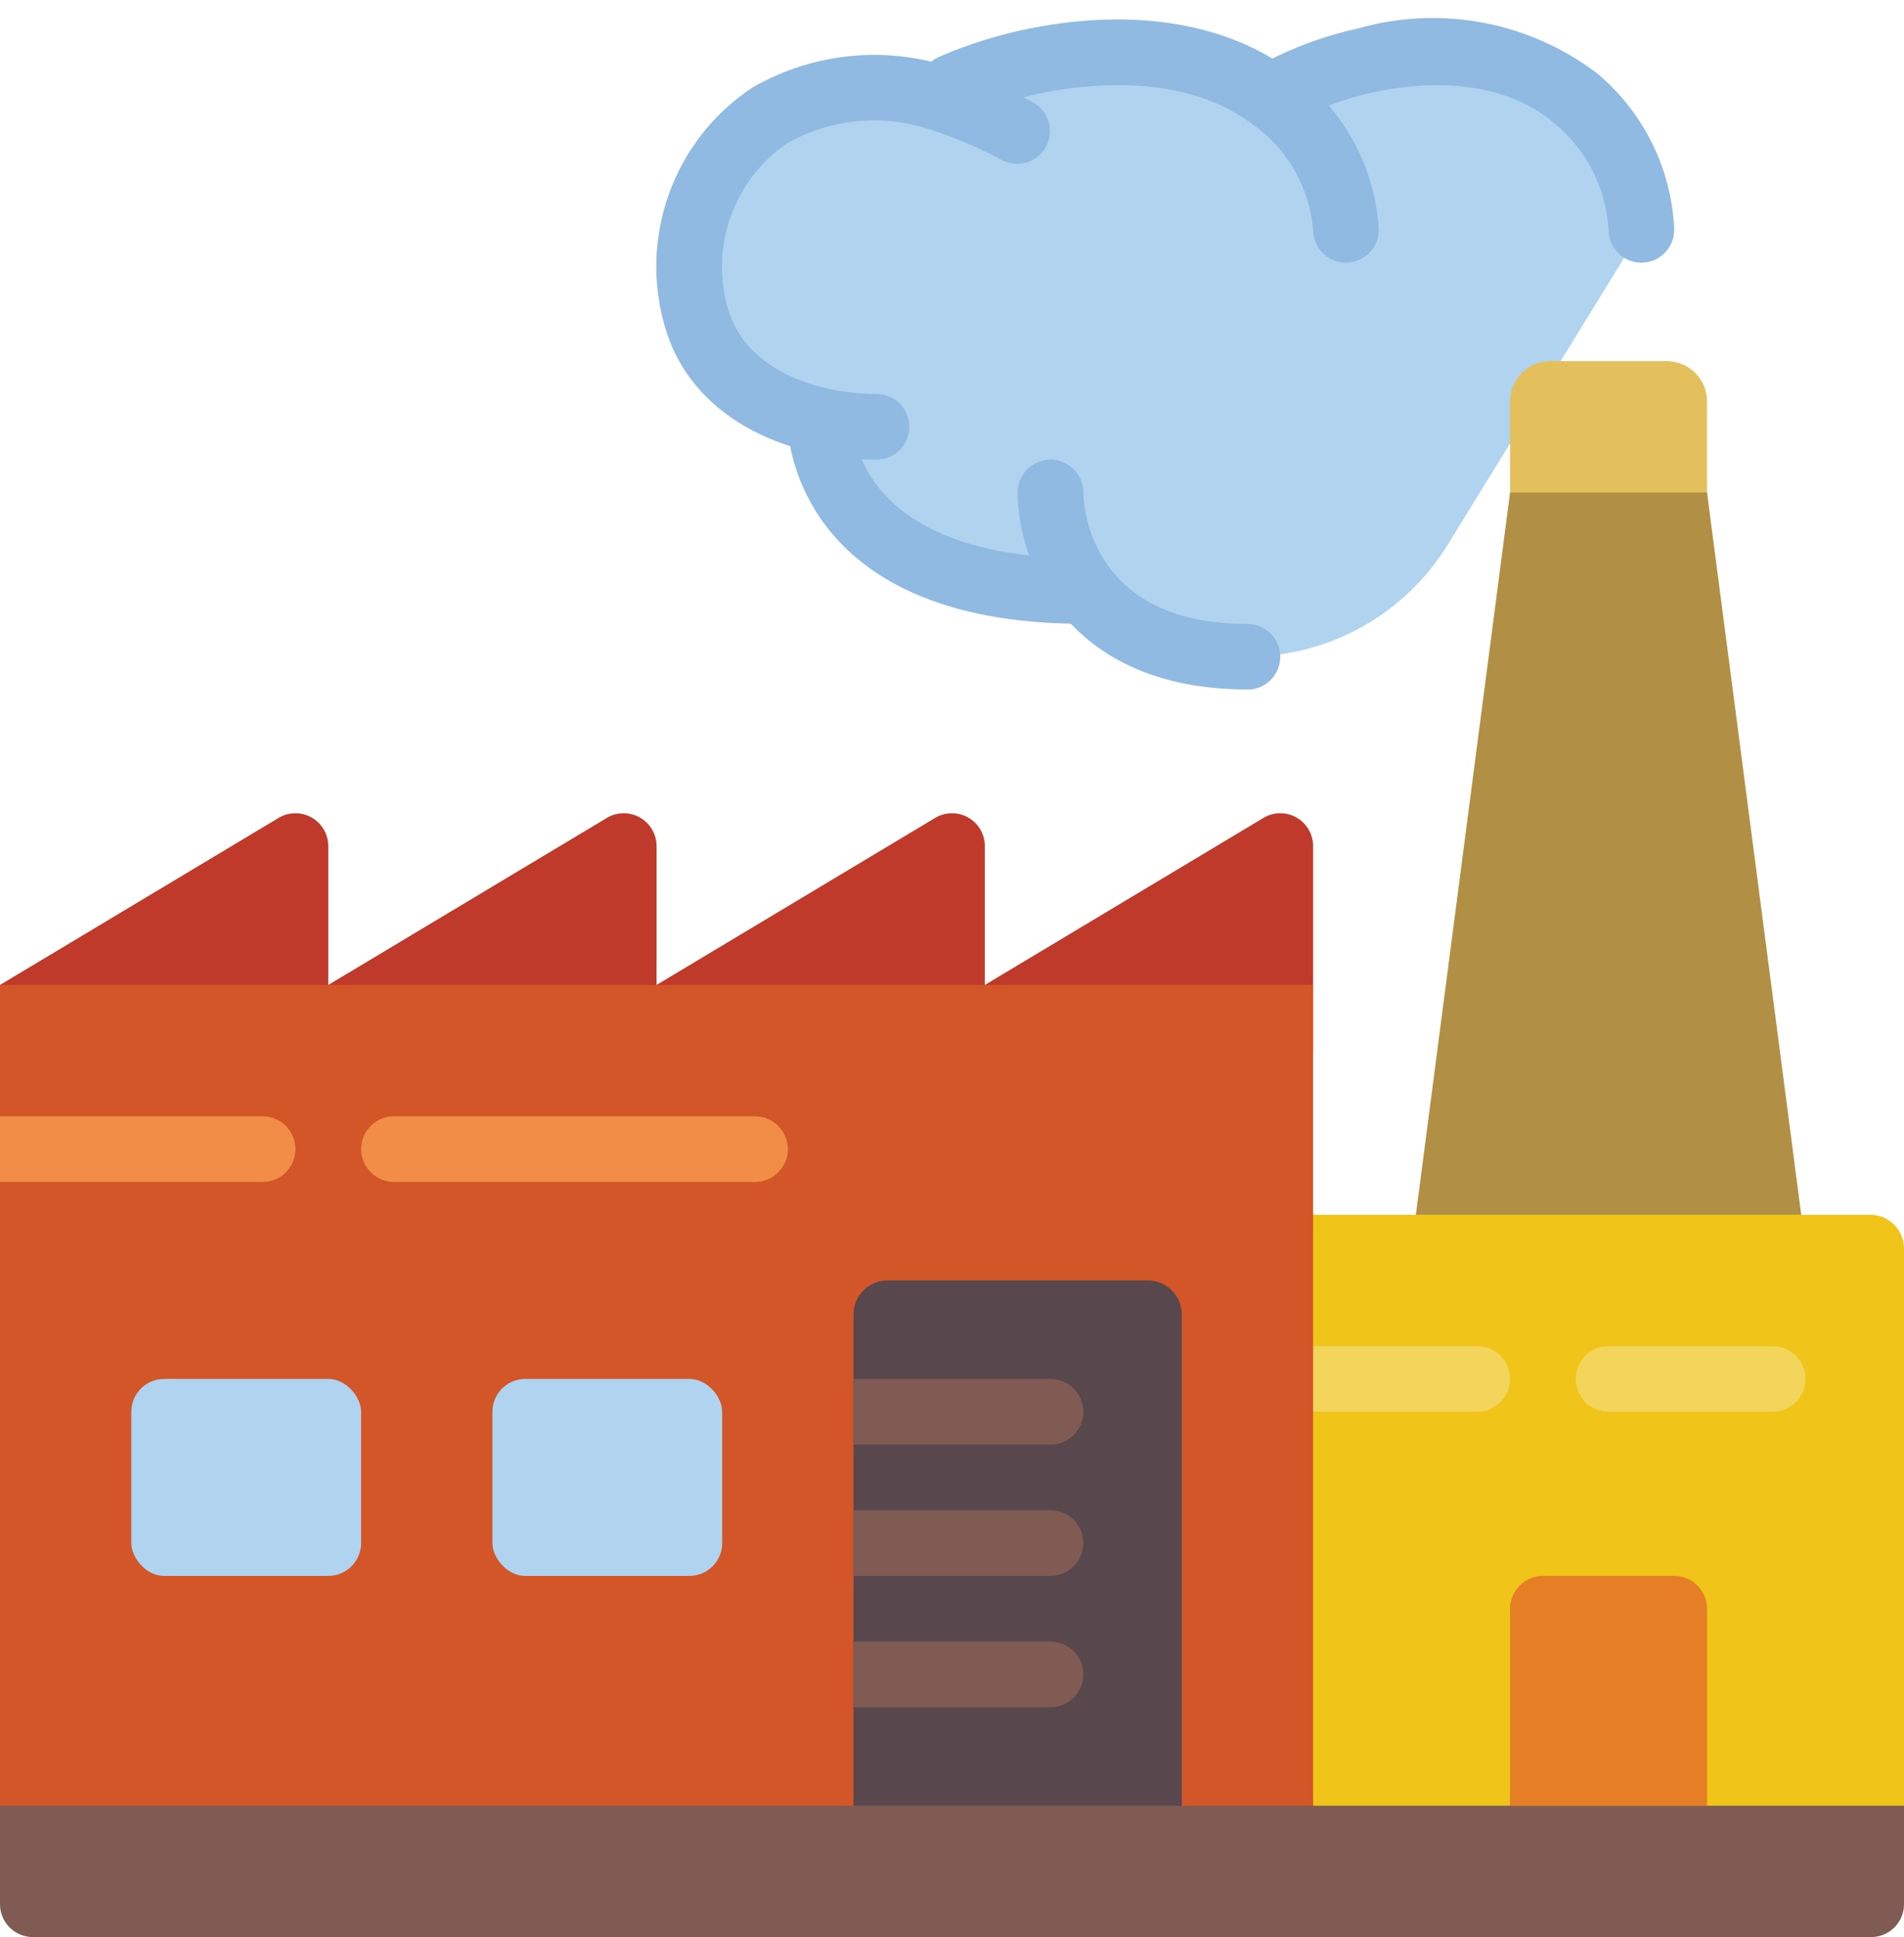 <?xml version="1.0" encoding="UTF-8"?>
<svg xmlns="http://www.w3.org/2000/svg" xmlns:xlink="http://www.w3.org/1999/xlink" viewBox="0 0 58 59" version="1.1"><!-- Generator: Sketch 50.2 (55047) - http://www.bohemiancoding.com/sketch --><title>005 - Factory </title><desc>Created with Sketch.</desc><defs/><g id="Page-1" stroke="none" stroke-width="1" fill="none" fill-rule="evenodd"><g id="005---Factory-" fill-rule="nonzero"><path d="M38.49,24.91 L30,30 L30,25.77 C30,25.411 29.807,25.079 29.495,24.901 C29.183,24.723 28.799,24.727 28.49,24.91 L20,30 L20,25.77 C20,25.411 19.807,25.079 19.495,24.901 C19.183,24.723 18.799,24.727 18.49,24.91 L10,30 L10,25.77 C10,25.411 9.807,25.079 9.495,24.901 C9.183,24.723 8.799,24.727 8.49,24.91 L0,30 L0,32 L40,32 L40,25.77 C40,25.411 39.807,25.079 39.495,24.901 C39.183,24.723 38.799,24.727 38.49,24.91 Z" id="Shape" fill="#C03A2B"/><path d="M50,7 L44.1,16.593 C42.797,18.711 40.487,20.001 38,20 C35.37,20 33.89,19.04 33.06,17.96 L33,18 C25,18 25,13 25,13 L25.03,12.83 C23.297,12.571 21.843,11.386 21.24,9.74 C20.535,7.403 21.43,4.88 23.45,3.51 C25.075,2.589 27.019,2.418 28.78,3.04 C28.8,3.05 28.83,3.06 28.85,3.07 L29,2.65 C29.836,2.289 30.707,2.017 31.6,1.84 C34.05,1.36 36.78,1.49 38.77,2.99 L39,2.78 C39.818,2.354 40.689,2.038 41.59,1.84 C43.789,1.208 46.158,1.633 48,2.99 C49.199,3.987 49.925,5.442 50,7 Z" id="Shape" fill="#B0D3F0"/><path d="M50,8 C49.457,8 49.014,7.567 49,7.025 C48.935,5.753 48.338,4.567 47.355,3.758 C45.594,2.269 43.123,2.529 41.808,2.817 C40.993,2.993 40.206,3.279 39.468,3.667 C38.982,3.912 38.389,3.723 38.134,3.242 C37.879,2.761 38.056,2.164 38.532,1.9 C39.43,1.426 40.389,1.078 41.381,0.863 C43.883,0.153 46.573,0.659 48.646,2.229 C50.062,3.41 50.917,5.133 51,6.975 C51.007,7.24 50.908,7.498 50.725,7.69 C50.541,7.882 50.289,7.994 50.024,8 L50,8 Z" id="Shape" fill="#90BAE1"/><path d="M41,8 C40.459,8 40.016,7.57 40,7.029 C39.901,5.729 39.227,4.54 38.162,3.788 C36.133,2.258 33.3,2.526 31.8,2.821 C30.976,2.983 30.171,3.233 29.4,3.567 C28.894,3.788 28.304,3.556 28.083,3.05 C27.862,2.544 28.094,1.954 28.6,1.733 C29.502,1.343 30.444,1.05 31.408,0.859 C34.577,0.238 37.4,0.711 39.367,2.192 C40.916,3.311 41.882,5.064 42,6.971 C42.008,7.236 41.91,7.494 41.728,7.687 C41.546,7.88 41.294,7.992 41.029,8 L41,8 Z" id="Shape" fill="#90BAE1"/><path d="M26.7,14 C24.3,14 21.183,12.962 20.28,10.037 C19.43,7.267 20.503,4.269 22.917,2.667 C24.789,1.587 27.039,1.375 29.08,2.087 C29.906,2.358 30.705,2.703 31.469,3.117 C31.945,3.382 32.122,3.979 31.867,4.46 C31.611,4.942 31.017,5.13 30.531,4.883 C29.872,4.525 29.182,4.226 28.47,3.991 C26.993,3.457 25.357,3.59 23.986,4.357 C22.341,5.48 21.613,7.539 22.186,9.447 C22.773,11.332 24.984,12 26.7,12 C27.252,12 27.7,12.448 27.7,13 C27.7,13.552 27.252,14 26.7,14 Z" id="Shape" fill="#90BAE1"/><path d="M33,19 C24.1,19 24,13.06 24,13 C23.997,12.448 24.443,11.998 24.995,11.995 C25.547,11.992 25.997,12.438 26,12.99 C26,13.176 26.2,17 33,17 C33.552,17 34,17.448 34,18 C34,18.552 33.552,19 33,19 Z" id="Shape" fill="#90BAE1"/><path d="M38,21 C32.463,21 31,17.075 31,15 C31,14.448 31.448,14 32,14 C32.552,14 33,14.448 33,15 C33.006,15.416 33.2,19.005 38,19.005 C38.552,19.005 39,19.453 39,20.005 C39,20.557 38.552,21.005 38,21.005 L38,21 Z" id="Shape" fill="#90BAE1"/><path d="M47.225,11 L50.776,11 C51.452,11.001 52,11.549 52,12.225 L52,17 L46,17 L46,12.225 C46,11.548 46.548,11 47.225,11 Z" id="Shape" fill="#E4C05C"/><polygon id="Shape" fill="#B19046" points="55 38 52 15 46 15 43 38"/><path d="M38,37 L56.973,37 C57.54,37 58,37.46 58,38.027 L58,56 L38,56 L38,37 Z" id="Shape" fill="#F0C419"/><path d="M45,43 L40,43 C39.448,43 39,42.552 39,42 C39,41.448 39.448,41 40,41 L45,41 C45.552,41 46,41.448 46,42 C46,42.552 45.552,43 45,43 Z" id="Shape" fill="#F3D55B"/><path d="M54,43 L49,43 C48.448,43 48,42.552 48,42 C48,41.448 48.448,41 49,41 L54,41 C54.552,41 55,41.448 55,42 C55,42.552 54.552,43 54,43 Z" id="Shape" fill="#F3D55B"/><rect id="Rectangle-path" fill="#D25627" x="0" y="30" width="40" height="26"/><path d="M9,35 C9,35.552 8.552,36 8,36 L0,36 L0,34 L8,34 C8.552,34 9,34.448 9,35 Z" id="Shape" fill="#F18D46"/><path d="M23,36 L12,36 C11.448,36 11,35.552 11,35 C11,34.448 11.448,34 12,34 L23,34 C23.552,34 24,34.448 24,35 C24,35.552 23.552,36 23,36 Z" id="Shape" fill="#F18D46"/><rect id="Rectangle-path" fill="#B0D3F0" x="4" y="42" width="7" height="6" rx="1"/><rect id="Rectangle-path" fill="#B0D3F0" x="15" y="42" width="7" height="6" rx="1"/><path d="M36,40.063 L36,56 L26,56 L26,40.063 C25.985,39.494 26.431,39.02 27,39 L35,39 C35.569,39.02 36.015,39.494 36,40.063 Z" id="Shape" fill="#59474E"/><path d="M33,43 C33,43.552 32.552,44 32,44 L26,44 L26,42 L32,42 C32.552,42 33,42.448 33,43 Z" id="Shape" fill="#7F5B53"/><path d="M33,47 C33,47.552 32.552,48 32,48 L26,48 L26,46 L32,46 C32.552,46 33,46.448 33,47 Z" id="Shape" fill="#7F5B53"/><path d="M33,51 C33,51.552 32.552,52 32,52 L26,52 L26,50 L32,50 C32.552,50 33,50.448 33,51 Z" id="Shape" fill="#7F5B53"/><path d="M47,48 L51,48 C51.552,48 52,48.448 52,49 L52,55 L46,55 L46,49 C46,48.448 46.448,48 47,48 Z" id="Shape" fill="#E57E25"/><path d="M58,55 L0,55 L0,58 C0,58.552 0.448,59 1,59 L57,59 C57.552,59 58,58.552 58,58 L58,55 Z" id="Shape" fill="#7F5B53"/></g></g></svg>
